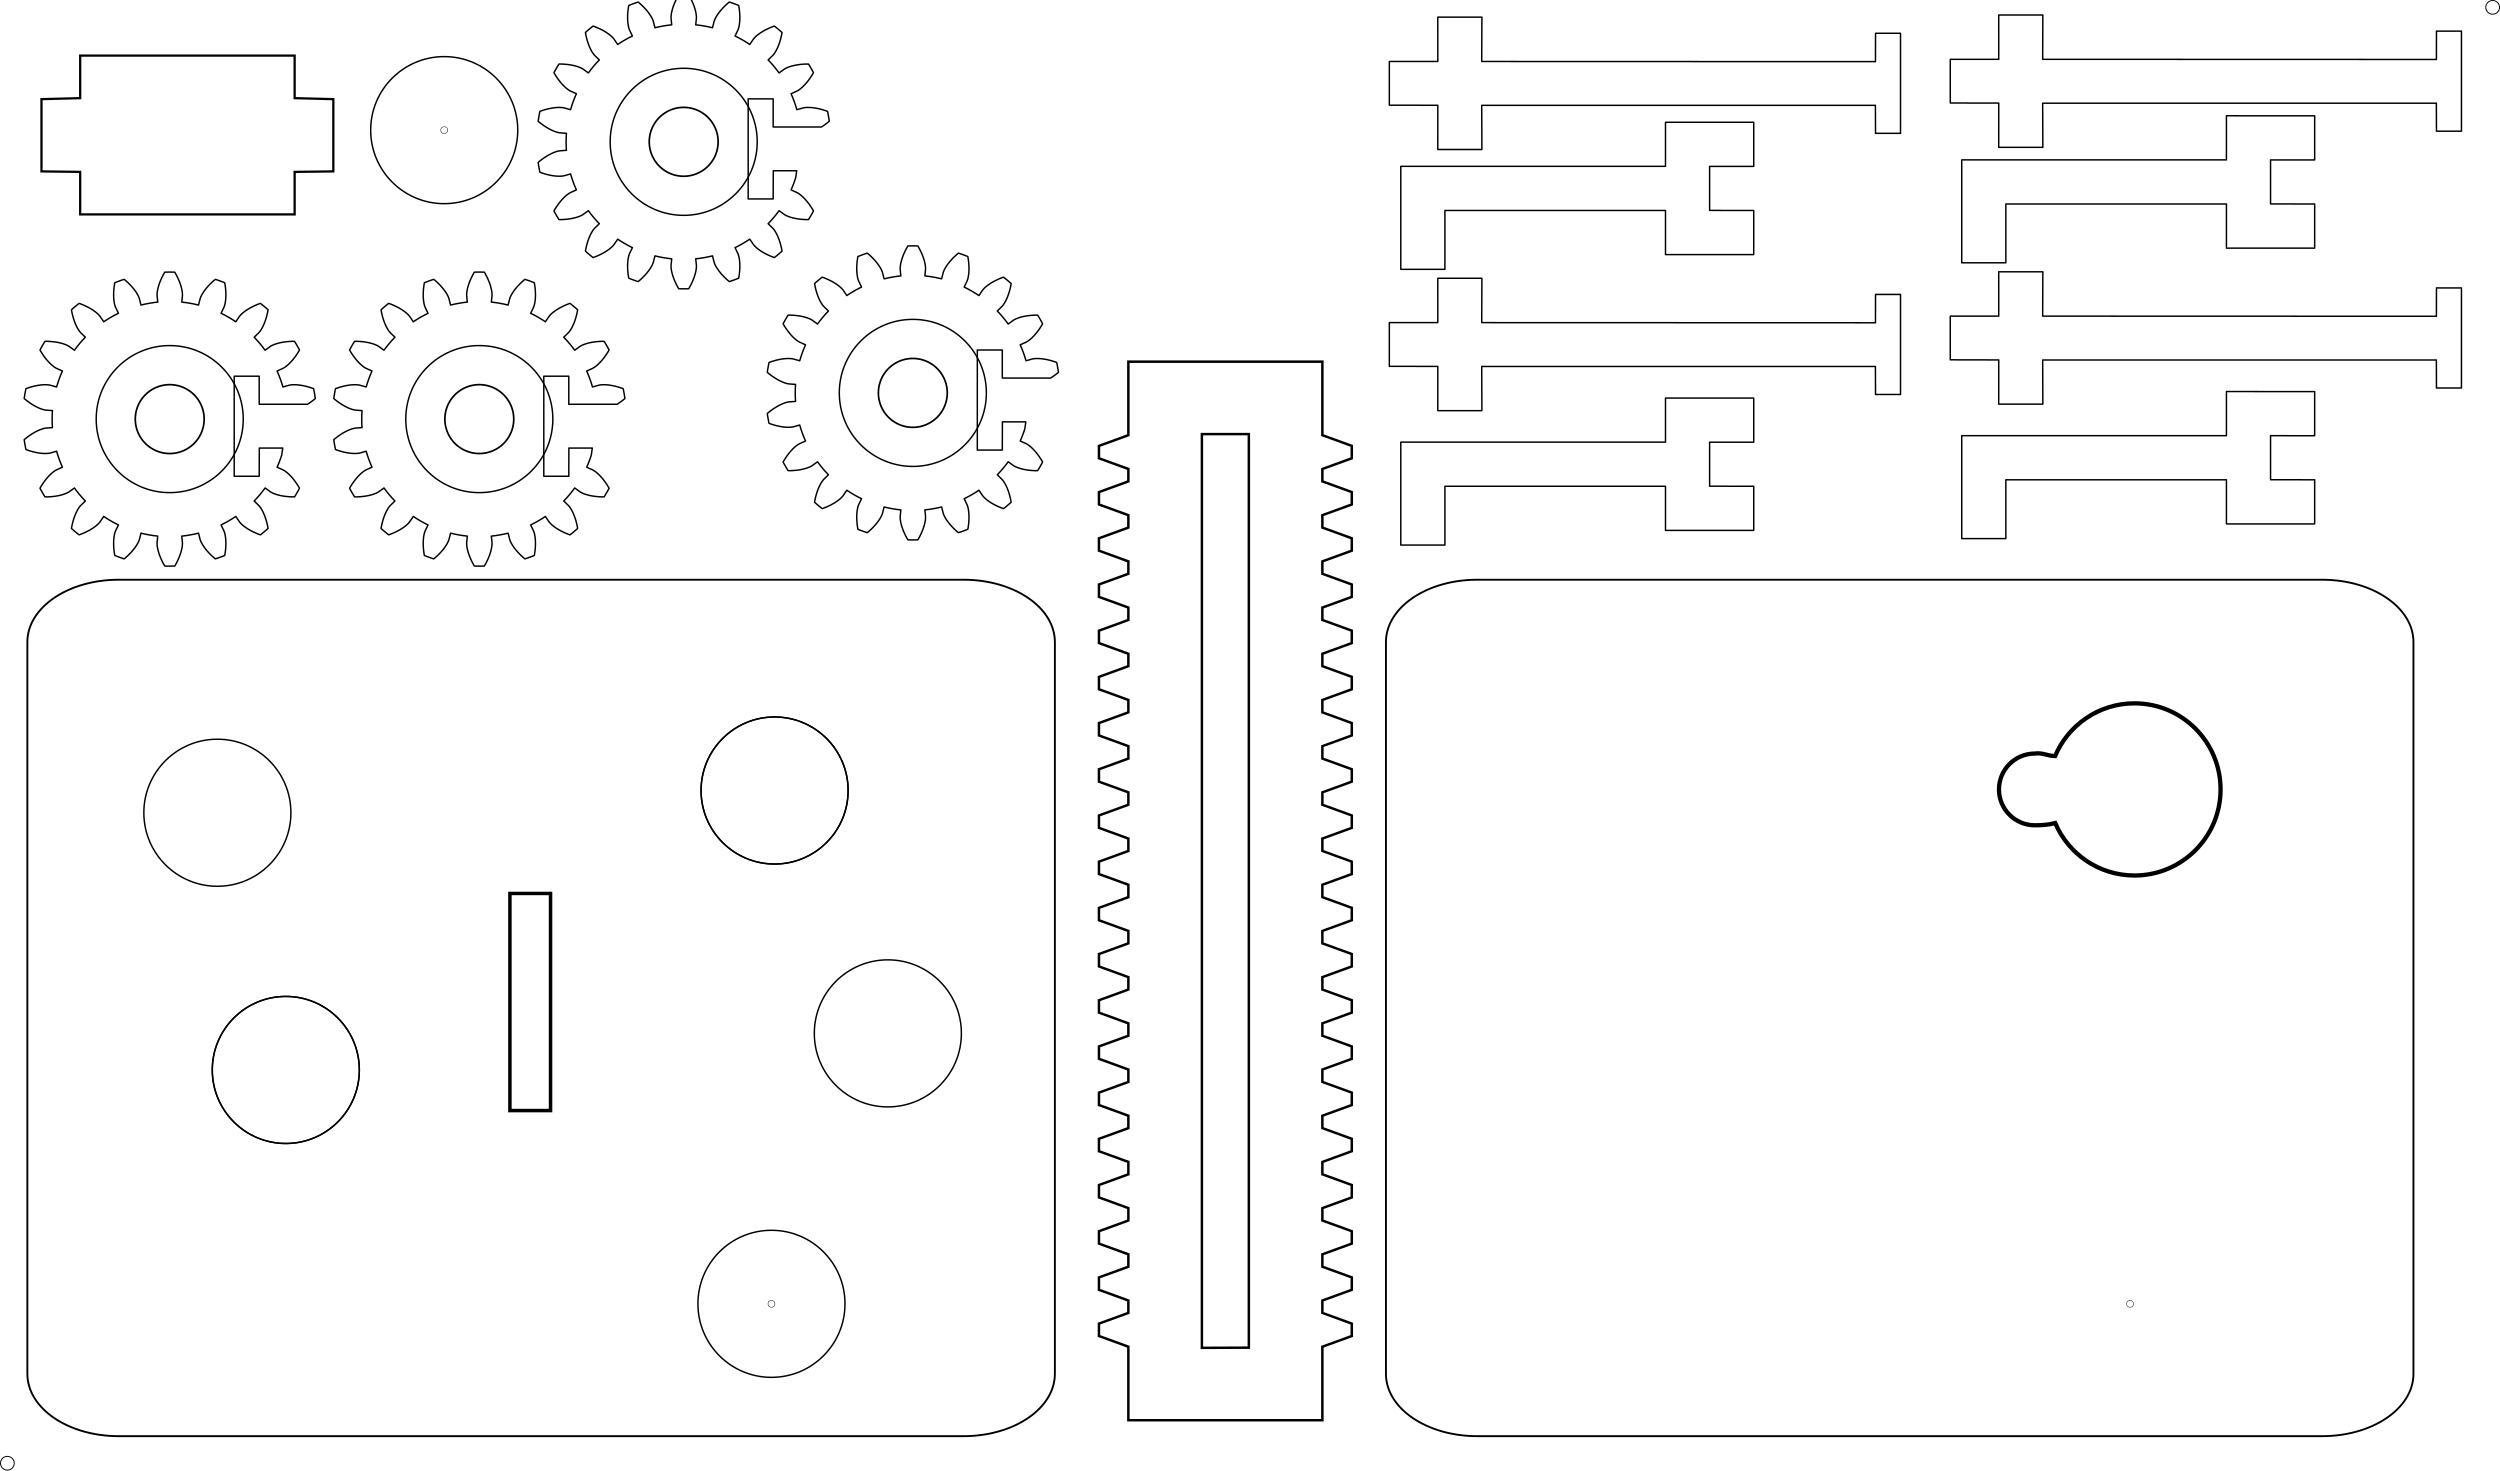 <?xml version="1.0" encoding="UTF-8" standalone="no"?>
<!-- Created with Inkscape (http://www.inkscape.org/) -->

<svg
   xmlns:dc="http://purl.org/dc/elements/1.1/"
   xmlns:cc="http://creativecommons.org/ns#"
   xmlns:rdf="http://www.w3.org/1999/02/22-rdf-syntax-ns#"
   xmlns:svg="http://www.w3.org/2000/svg"
   xmlns="http://www.w3.org/2000/svg"
   xmlns:sodipodi="http://sodipodi.sourceforge.net/DTD/sodipodi-0.dtd"
   xmlns:inkscape="http://www.inkscape.org/namespaces/inkscape"
   width="170mm"
   height="100mm"
   viewBox="0 0 602.362 354.331"
   id="svg2"
   version="1.1"
   inkscape:version="0.91 r13725"
   sodipodi:docname="Walker01_Parts.svg">
  <sodipodi:namedview
     inkscape:snap-global="true"
     id="base"
     pagecolor="#5e5e5e"
     bordercolor="#919191"
     borderopacity="1"
     inkscape:pageopacity="0"
     inkscape:pageshadow="2"
     inkscape:zoom="1.2039105"
     inkscape:cx="265.64809"
     inkscape:cy="90.986409"
     inkscape:document-units="mm"
     inkscape:current-layer="svg2"
     showgrid="true"
     inkscape:window-width="1366"
     inkscape:window-height="744"
     inkscape:window-x="0"
     inkscape:window-y="1"
     inkscape:window-maximized="1"
     inkscape:snap-bbox="false"
     gridtolerance="10">
    <inkscape:grid
       type="xygrid"
       id="grid4133" />
  </sodipodi:namedview>
  <defs
     id="defs4" />
  <g
     inkscape:groupmode="layer"
     id="layer2"
     inkscape:label="Layer 2"
     transform="translate(0,-354.331)" />
  <path
     sodipodi:nodetypes="cccsccssc"
     inkscape:connector-curvature="0"
     id="circle4389-8"
     d="m 514.294,210.948 c -8.578,0 -15.94,-5.208 -19.097,-12.634 -1.767,0.473 -3.473,0.521 -4.913,0.535 -4.773,0 -8.642,-3.869 -8.642,-8.642 0,-4.773 3.869,-8.642 8.642,-8.642 1.795,-0.284 3.146,0.604 4.884,0.604 3.14,-7.463 10.521,-12.703 19.126,-12.703 11.455,0 20.741,9.286 20.741,20.741 0,11.455 -9.286,20.741 -20.741,20.741"
     style="fill:none;fill-opacity:1;stroke:#000000;stroke-width:1.037;stroke-linecap:round;stroke-miterlimit:4;stroke-dasharray:none;stroke-opacity:1" />
  <g
     id="g8256"
     transform="matrix(-1,0,0,-1,711.102,165.58)"
     style="stroke:#000000;stroke-width:0.354;stroke-miterlimit:4;stroke-dasharray:none;stroke-opacity:1">
    <path
       style="opacity:1;fill:none;fill-opacity:1;stroke:#000000;stroke-width:0.354;stroke-linecap:round;stroke-linejoin:round;stroke-miterlimit:4;stroke-dasharray:none;stroke-opacity:1"
       d="m 259.217,87.809 -0.014,6.828 -6.02,0 0,-24.11 6.02,0 0.026,6.75 94.859,-0.004 -0.042,-10.636 10.63,0 -0.005,10.656 11.678,0.025 0,10.528 -11.678,-0.002 0.005,10.683 -10.63,0 0.042,-10.685 z"
       id="path8258"
       inkscape:connector-curvature="0"
       sodipodi:nodetypes="ccccccccccccccccc" />
  </g>
  <g
     transform="translate(-197.2,19.361)"
     id="g8336">
    <g
       id="g8338"
       transform="translate(0.45,0.749)">
      <g
         id="g8340">
        <path
           transform="translate(0,-354.331)"
           inkscape:connector-curvature="0"
           id="path8342"
           d="m 245.941,435.202 a 8.297,8.297 0 0 1 -8.297,8.297 8.297,8.297 0 0 1 -8.297,-8.297 8.297,8.297 0 0 1 8.297,-8.297 8.297,8.297 0 0 1 8.297,8.297 z"
           style="fill:none;fill-opacity:1;stroke:#000000;stroke-width:0.415;stroke-linecap:round;stroke-miterlimit:4;stroke-dasharray:none;stroke-opacity:1" />
      </g>
      <path
         sodipodi:nodetypes="cccccccccccccccccccccccccccccccccccccccccccccccccccccccccccccccccccccccccccccccccccccccccccccccccccccccccccccccccccccccccccccccccccccccccccccccccccccccccccccccccccccccccccccccccccccccccccccccccccccccccccccccccccccccccccccccccccccccccccccccccccccccccccccccccccccccccccccccccccccccccccccccccccccccccccccccccccccccccccccccccccccccccccccccccccccccccccccccccccccccccccccccccccccccccccccccccccccccccccccccccccccccccccccccccccccccccccccccccccccccccccccccccccccccccccccccccccccccccccccccccccccccccccccccccccccccccccccccccccccccccccccccccccccccccccccc"
         inkscape:connector-curvature="0"
         id="path8344"
         d="m 259.228,87.843 -0.026,6.794 -6.02,0 0,-24.11 6.02,0 -1.2e-4,6.768 11.638,2.4e-5 c 0.524,-0.341 0.997,-0.653 1.437,-1.013 l 0.451,-0.37 -0.09,-0.597 -0.1,-0.596 -0.11,-0.594 -0.12,-0.592 -0.55,-0.194 -0.548,-0.173 -0.546,-0.153 -0.543,-0.131 -0.539,-0.109 -0.535,-0.086 -0.53,-0.062 -0.524,-0.036 -0.517,-0.007 -0.508,0.027 -0.495,0.077 -1.558,0.443 -0.298,-0.981 -0.333,-0.97 -0.368,-0.957 -0.403,-0.943 1.478,-0.663 0.428,-0.259 0.407,-0.306 0.392,-0.338 0.379,-0.365 0.366,-0.389 0.355,-0.41 0.343,-0.43 0.332,-0.45 0.32,-0.468 0.309,-0.485 0.297,-0.502 -0.288,-0.53 -0.297,-0.525 -0.306,-0.52 -0.315,-0.515 -0.583,0.006 -0.575,0.025 -0.565,0.043 -0.555,0.062 -0.544,0.082 -0.532,0.102 -0.52,0.123 -0.505,0.145 -0.489,0.17 -0.469,0.199 -0.438,0.242 -1.313,0.949 -0.616,-0.82 -0.645,-0.797 -0.673,-0.773 -0.701,-0.749 1.163,-1.128 0.314,-0.39 0.278,-0.427 0.253,-0.452 0.231,-0.472 0.211,-0.49 0.193,-0.507 0.175,-0.522 0.158,-0.536 0.141,-0.549 0.124,-0.562 0.107,-0.574 -0.453,-0.4 -0.459,-0.392 -0.466,-0.384 -0.472,-0.376 -0.546,0.205 -0.532,0.22 -0.516,0.234 -0.5,0.248 -0.483,0.263 -0.466,0.278 -0.446,0.293 -0.425,0.309 -0.401,0.327 -0.372,0.348 -0.329,0.377 -0.909,1.341 -0.859,-0.56 -0.879,-0.529 -0.897,-0.497 -0.915,-0.464 0.707,-1.458 0.162,-0.474 0.115,-0.496 0.083,-0.511 0.056,-0.523 0.031,-0.533 0.008,-0.542 -0.014,-0.55 -0.035,-0.558 -0.056,-0.564 -0.076,-0.57 -0.095,-0.576 -0.562,-0.221 -0.566,-0.211 -0.569,-0.202 -0.573,-0.192 -0.443,0.38 -0.424,0.388 -0.405,0.397 -0.385,0.405 -0.364,0.413 -0.343,0.42 -0.319,0.428 -0.293,0.436 -0.265,0.445 -0.231,0.454 -0.18,0.467 -0.396,1.571 -0.999,-0.233 -1.007,-0.196 -1.013,-0.16 -1.018,-0.123 0.165,-1.612 -0.01,-0.5 -0.062,-0.505 -0.097,-0.508 -0.127,-0.51 -0.153,-0.511 -0.178,-0.512 -0.201,-0.512 -0.224,-0.512 -0.245,-0.511 -0.266,-0.51 -0.286,-0.508 -0.604,-0.015 -0.604,-0.005 -0.604,0.005 -0.604,0.015 -0.286,0.508 -0.266,0.51 -0.245,0.511 -0.224,0.512 -0.201,0.512 -0.178,0.512 -0.153,0.511 -0.127,0.51 -0.097,0.508 -0.062,0.505 -0.01,0.5 0.165,1.612 -1.018,0.123 -1.013,0.16 -1.007,0.196 -0.999,0.233 -0.396,-1.571 -0.18,-0.467 -0.231,-0.454 -0.265,-0.445 -0.293,-0.436 -0.319,-0.428 -0.343,-0.42 -0.364,-0.413 -0.385,-0.405 -0.405,-0.397 -0.424,-0.388 -0.443,-0.38 -0.573,0.192 -0.569,0.202 -0.566,0.211 -0.562,0.221 -0.095,0.576 -0.076,0.57 -0.056,0.564 -0.035,0.558 -0.014,0.55 0.008,0.542 0.031,0.533 0.056,0.523 0.083,0.511 0.115,0.496 0.162,0.474 0.707,1.458 -0.915,0.464 -0.897,0.497 -0.879,0.529 -0.859,0.56 -0.909,-1.341 -0.329,-0.377 -0.372,-0.348 -0.401,-0.327 -0.425,-0.309 -0.446,-0.293 -0.466,-0.278 -0.483,-0.263 -0.5,-0.248 -0.516,-0.234 -0.532,-0.22 -0.546,-0.205 -0.472,0.376 -0.466,0.384 -0.459,0.392 -0.453,0.4 0.107,0.574 0.124,0.562 0.141,0.549 0.158,0.536 0.175,0.522 0.193,0.507 0.211,0.49 0.231,0.472 0.253,0.452 0.278,0.427 0.314,0.39 1.163,1.128 -0.701,0.749 -0.673,0.773 -0.645,0.797 -0.616,0.82 -1.313,-0.949 -0.438,-0.242 -0.469,-0.199 -0.489,-0.17 -0.505,-0.145 -0.52,-0.123 -0.532,-0.102 -0.544,-0.082 -0.555,-0.062 -0.565,-0.043 -0.575,-0.025 -0.583,-0.006 -0.315,0.515 -0.306,0.52 -0.297,0.525 -0.288,0.53 0.297,0.502 0.309,0.485 0.32,0.468 0.332,0.45 0.343,0.43 0.355,0.41 0.366,0.389 0.379,0.365 0.392,0.338 0.407,0.306 0.428,0.259 1.478,0.663 -0.403,0.943 -0.368,0.957 -0.333,0.97 -0.298,0.981 -1.558,-0.443 -0.495,-0.077 -0.508,-0.027 -0.517,0.007 -0.524,0.036 -0.53,0.062 -0.535,0.086 -0.539,0.109 -0.543,0.131 -0.546,0.153 -0.548,0.173 -0.55,0.194 -0.12,0.592 -0.11,0.594 -0.1,0.596 -0.09,0.597 0.451,0.37 0.456,0.351 0.461,0.33 0.466,0.309 0.47,0.287 0.473,0.264 0.477,0.24 0.48,0.213 0.484,0.184 0.487,0.148 0.491,0.097 1.616,0.117 -0.056,1.024 -0.019,1.025 0.019,1.025 0.056,1.024 -1.616,0.117 -0.491,0.097 -0.487,0.148 -0.484,0.184 -0.48,0.213 -0.477,0.24 -0.473,0.264 -0.47,0.287 -0.466,0.309 -0.461,0.33 -0.456,0.351 -0.451,0.37 0.09,0.597 0.1,0.596 0.11,0.594 0.12,0.592 0.55,0.194 0.548,0.173 0.546,0.153 0.543,0.131 0.539,0.109 0.535,0.086 0.53,0.062 0.524,0.036 0.517,0.007 0.508,-0.027 0.495,-0.077 1.558,-0.443 0.298,0.981 0.333,0.97 0.368,0.957 0.403,0.943 -1.478,0.663 -0.428,0.259 -0.407,0.306 -0.392,0.338 -0.379,0.365 -0.366,0.389 -0.355,0.41 -0.343,0.43 -0.332,0.45 -0.32,0.468 -0.309,0.485 -0.297,0.502 0.288,0.53 0.297,0.525 0.306,0.52 0.315,0.515 0.583,-0.006 0.575,-0.025 0.565,-0.043 0.555,-0.062 0.544,-0.082 0.532,-0.102 0.52,-0.123 0.505,-0.145 0.489,-0.17 0.469,-0.199 0.438,-0.242 1.313,-0.949 0.616,0.82 0.645,0.797 0.673,0.773 0.701,0.749 -1.163,1.128 -0.314,0.39 -0.278,0.427 -0.253,0.452 -0.231,0.472 -0.211,0.49 -0.193,0.507 -0.175,0.522 -0.158,0.536 -0.141,0.549 -0.124,0.562 -0.107,0.574 0.453,0.4 0.459,0.392 0.466,0.384 0.472,0.376 0.546,-0.205 0.532,-0.22 0.516,-0.234 0.5,-0.248 0.483,-0.263 0.466,-0.278 0.446,-0.293 0.425,-0.309 0.401,-0.327 0.372,-0.348 0.329,-0.377 0.909,-1.341 0.859,0.56 0.879,0.529 0.897,0.497 0.915,0.464 -0.707,1.458 -0.162,0.474 -0.115,0.496 -0.083,0.511 -0.056,0.523 -0.031,0.533 -0.008,0.542 0.014,0.55 0.035,0.558 0.056,0.564 0.076,0.57 0.095,0.576 0.562,0.221 0.566,0.211 0.569,0.202 0.573,0.192 0.443,-0.38 0.424,-0.388 0.405,-0.397 0.385,-0.405 0.364,-0.413 0.343,-0.42 0.319,-0.428 0.293,-0.436 0.265,-0.445 0.231,-0.454 0.18,-0.467 0.396,-1.571 0.999,0.233 1.007,0.196 1.013,0.16 1.018,0.123 -0.165,1.612 0.01,0.5 0.062,0.505 0.097,0.508 0.127,0.51 0.153,0.511 0.178,0.512 0.201,0.512 0.224,0.512 0.245,0.511 0.266,0.51 0.286,0.508 0.604,0.015 0.604,0.005 0.604,-0.005 0.604,-0.015 0.286,-0.508 0.266,-0.51 0.245,-0.511 0.224,-0.512 0.201,-0.512 0.178,-0.512 0.153,-0.511 0.127,-0.51 0.097,-0.508 0.062,-0.505 0.01,-0.5 -0.165,-1.612 1.018,-0.123 1.013,-0.16 1.007,-0.196 0.999,-0.233 0.396,1.571 0.18,0.467 0.231,0.454 0.265,0.445 0.293,0.436 0.319,0.428 0.343,0.42 0.364,0.413 0.385,0.405 0.405,0.397 0.424,0.388 0.443,0.38 0.573,-0.192 0.569,-0.202 0.566,-0.211 0.562,-0.221 0.095,-0.576 0.076,-0.57 0.056,-0.564 0.035,-0.558 0.014,-0.55 -0.008,-0.542 -0.031,-0.533 -0.056,-0.523 -0.083,-0.511 -0.115,-0.496 -0.162,-0.474 -0.707,-1.458 0.915,-0.464 0.897,-0.497 0.879,-0.529 0.859,-0.56 0.909,1.341 0.329,0.377 0.372,0.348 0.401,0.327 0.425,0.309 0.446,0.293 0.466,0.278 0.483,0.263 0.5,0.248 0.516,0.234 0.532,0.22 0.546,0.205 0.472,-0.376 0.466,-0.384 0.459,-0.392 0.453,-0.4 -0.107,-0.574 -0.124,-0.562 -0.141,-0.549 -0.158,-0.536 -0.175,-0.522 -0.193,-0.507 -0.211,-0.49 -0.231,-0.472 -0.253,-0.452 -0.278,-0.427 -0.314,-0.39 -1.163,-1.128 0.701,-0.749 0.673,-0.773 0.645,-0.797 0.616,-0.82 1.313,0.949 0.438,0.242 0.469,0.199 0.489,0.17 0.505,0.145 0.52,0.123 0.532,0.102 0.544,0.082 0.555,0.062 0.565,0.043 0.575,0.025 0.583,0.006 0.315,-0.515 0.306,-0.52 0.297,-0.525 0.288,-0.53 -0.297,-0.502 -0.309,-0.485 -0.32,-0.468 -0.332,-0.45 -0.343,-0.43 -0.355,-0.41 -0.366,-0.389 -0.379,-0.365 -0.392,-0.338 -0.407,-0.306 -0.428,-0.259 -1.478,-0.663 0.403,-0.943 0.368,-0.957 0.333,-0.97 0.256,-1.747 z"
         style="opacity:1;fill:none;fill-opacity:1;stroke:#000000;stroke-width:0.354;stroke-linecap:round;stroke-linejoin:round;stroke-miterlimit:4;stroke-dasharray:none;stroke-opacity:1" />
    </g>
    <circle
       r="17.717"
       cy="81.62"
       cx="238.094"
       id="circle8346"
       style="opacity:1;fill:none;fill-opacity:1;stroke:#000000;stroke-width:0.354;stroke-linecap:round;stroke-linejoin:round;stroke-miterlimit:4;stroke-dasharray:none;stroke-opacity:1" />
  </g>
  <g
     transform="translate(298.99,90.067)"
     id="g8387">
    <g
       id="g8389" />
  </g>
  <g
     id="g9494"
     transform="translate(164.731,99.576)">
    <g
       id="g9496" />
  </g>
  <g
     transform="translate(181.222,157.399)"
     id="g9502">
    <g
       id="g9504" />
  </g>
  <path
     sodipodi:nodetypes="sssssssss"
     style="fill:none;fill-opacity:1;stroke:#000000;stroke-width:0.455;stroke-linecap:round;stroke-miterlimit:4;stroke-dasharray:none;stroke-opacity:1"
     d="m 254.169,154.718 0,176.285 c 0,8.33 -9.815,15.036 -22.007,15.036 l -203.563,0 c -12.192,0 -22.007,-6.706 -22.007,-15.036 l 0,-176.285 c 0,-8.33 9.815,-15.036 22.007,-15.036 l 203.563,0 c 12.192,0 22.007,6.706 22.007,15.036 z"
     id="path8367"
     inkscape:connector-curvature="0" />
  <path
     inkscape:connector-curvature="0"
     id="path8369"
     d="m 122.861,215.28 9.787,0 0,52.306 -9.787,0 z"
     style="fill:none;fill-opacity:1;stroke:#000000;stroke-width:0.843;stroke-linecap:round;stroke-miterlimit:4;stroke-dasharray:none;stroke-opacity:1" />
  <circle
     style="opacity:1;fill:none;fill-opacity:1;stroke:#000000;stroke-width:0.354;stroke-linecap:round;stroke-linejoin:round;stroke-miterlimit:4;stroke-dasharray:none;stroke-opacity:1"
     id="circle8395"
     cx="186.634"
     cy="190.47"
     r="17.717" />
  <circle
     style="opacity:1;fill:none;fill-opacity:1;stroke:#000000;stroke-width:0.354;stroke-linecap:round;stroke-linejoin:round;stroke-miterlimit:4;stroke-dasharray:none;stroke-opacity:1"
     id="circle9506"
     cx="68.866"
     cy="257.802"
     r="17.717" />
  <path
     inkscape:connector-curvature="0"
     id="path8199"
     d="m 581.512,154.718 0,176.285 c 0,8.33 -9.815,15.036 -22.007,15.036 l -203.563,0 c -12.192,0 -22.007,-6.706 -22.007,-15.036 l 0,-176.285 c 0,-8.33 9.815,-15.036 22.007,-15.036 l 203.563,0 c 12.192,0 22.007,6.706 22.007,15.036 z"
     style="fill:none;fill-opacity:1;stroke:#000000;stroke-width:0.455;stroke-linecap:round;stroke-miterlimit:4;stroke-dasharray:none;stroke-opacity:1"
     sodipodi:nodetypes="sssssssss" />
  <path
     style="opacity:1;fill:none;fill-opacity:1;stroke:#000000;stroke-width:0.354;stroke-linecap:round;stroke-linejoin:round;stroke-miterlimit:4;stroke-dasharray:none;stroke-opacity:1"
     d="m 348.142,131.338 -10.63,0 0,-24.803 10.63,0 53.15,-4.9e-4 -10e-6,-10.629 10.63,0.006 10.63,0.006 0,10.63 -10.63,-0.006 0,10.609 10.63,0.015 0,10.63 -10.63,-3e-5 -10.63,-2e-5 10e-6,-10.628 -53.15,-0.004 z"
     id="rect9576"
     inkscape:connector-curvature="0"
     sodipodi:nodetypes="cccccccccccccccccc" />
  <g
     id="g9584"
     inkscape:label="RackGear20"
     transform="matrix(0,1,-1,0,322.161,198.92)">
    <path
       id="path9586"
       style="fill:none;stroke:#000000;stroke-width:0.6"
       d="m 125.838,32.572 -220.16,0 0,-11.312 220.112,0 z M 143.279,3.543 l -17.717,0 -2.579,-7.087 -2.986,0 -2.579,7.087 -2.986,0 -2.579,-7.087 -2.986,0 -2.579,7.087 -2.986,0 -2.579,-7.087 -2.987,0 -2.579,7.087 -2.986,0 -2.579,-7.087 -2.986,0 -2.579,7.087 -2.986,0 -2.579,-7.087 -2.986,0 -2.579,7.087 -2.986,0 -2.579,-7.087 -2.986,0 -2.579,7.087 -2.986,0 -2.579,-7.087 -2.986,0 -2.579,7.087 -2.986,0 -2.579,-7.087 -2.986,0 -2.579,7.087 -2.986,0 -2.579,-7.087 -2.986,0 -2.579,7.087 -2.986,0 -2.579,-7.087 -2.986,0 -2.579,7.087 -2.986,0 -2.579,-7.087 -2.986,0 -2.579,7.087 -2.986,0 -2.579,-7.087 -2.987,0 -2.579,7.087 -2.986,0 -2.579,-7.087 -2.986,0 -2.579,7.087 -2.986,0 -2.579,-7.087 -2.986,0 -2.579,7.087 -2.986,0 -2.579,-7.087 -2.986,0 -2.579,7.087 -2.986,0 -2.579,-7.087 -2.986,0 -2.579,7.087 -2.986,0 -2.579,-7.087 -2.986,0 -2.579,7.087 -2.986,0 -2.579,-7.087 -2.986,0 -2.579,7.087 -2.986,0 -2.579,-7.087 -2.986,0 -2.579,7.087 -2.986,0 -2.579,-7.087 -2.986,0 -2.579,7.087 -17.716,0 0,23.373 0,23.373 17.716,0 2.579,7.087 2.986,0 2.579,-7.087 2.986,0 2.579,7.087 2.986,0 2.579,-7.087 2.986,0 2.579,7.087 2.986,0 2.579,-7.087 2.986,0 2.579,7.087 2.986,0 2.579,-7.087 2.986,0 2.579,7.087 2.986,0 2.579,-7.087 2.986,0 2.579,7.087 2.986,0 2.579,-7.087 2.986,0 2.579,7.087 2.986,0 2.579,-7.087 2.986,0 2.579,7.087 2.986,0 2.579,-7.087 2.986,0 2.579,7.087 2.987,0 2.579,-7.087 2.986,0 2.579,7.087 2.986,0 2.579,-7.087 2.986,0 2.579,7.087 2.986,0 2.579,-7.087 2.986,0 2.579,7.087 2.986,0 2.579,-7.087 2.986,0 2.579,7.087 2.986,0 2.579,-7.087 2.986,0 2.579,7.087 2.986,0 2.579,-7.087 2.986,0 2.579,7.087 2.986,0 2.579,-7.087 2.986,0 2.579,7.087 2.986,0 2.579,-7.087 2.986,0 2.579,7.087 2.986,0 2.579,-7.087 2.986,0 2.579,7.087 2.987,0 2.579,-7.087 2.986,0 2.579,7.087 2.986,0 2.579,-7.087 2.986,0 2.579,7.087 2.986,0 2.579,-7.087 17.717,0 0,-23.373 z"
       inkscape:connector-curvature="0"
       sodipodi:nodetypes="cccccccccccccccccccccccccccccccccccccccccccccccccccccccccccccccccccccccccccccccccccccccccccccccccccccccccccccccccccccccccccccccccccccccccccccccccccccccccccccccccccccccccccc" />
  </g>
  <g
     id="g8150"
     transform="translate(-73.362,-47.45)">
    <g
       transform="translate(0.45,0.749)"
       id="g8152">
      <g
         id="g8154">
        <path
           style="fill:none;fill-opacity:1;stroke:#000000;stroke-width:0.415;stroke-linecap:round;stroke-miterlimit:4;stroke-dasharray:none;stroke-opacity:1"
           d="m 245.941,435.202 a 8.297,8.297 0 0 1 -8.297,8.297 8.297,8.297 0 0 1 -8.297,-8.297 8.297,8.297 0 0 1 8.297,-8.297 8.297,8.297 0 0 1 8.297,8.297 z"
           id="path8156"
           inkscape:connector-curvature="0"
           transform="translate(0,-354.331)" />
      </g>
      <path
         style="opacity:1;fill:none;fill-opacity:1;stroke:#000000;stroke-width:0.354;stroke-linecap:round;stroke-linejoin:round;stroke-miterlimit:4;stroke-dasharray:none;stroke-opacity:1"
         d="m 259.228,87.843 -0.026,6.794 -6.02,0 0,-24.11 6.02,0 -1.2e-4,6.768 11.638,2.4e-5 c 0.524,-0.341 0.997,-0.653 1.437,-1.013 l 0.451,-0.37 -0.09,-0.597 -0.1,-0.596 -0.11,-0.594 -0.12,-0.592 -0.55,-0.194 -0.548,-0.173 -0.546,-0.153 -0.543,-0.131 -0.539,-0.109 -0.535,-0.086 -0.53,-0.062 -0.524,-0.036 -0.517,-0.007 -0.508,0.027 -0.495,0.077 -1.558,0.443 -0.298,-0.981 -0.333,-0.97 -0.368,-0.957 -0.403,-0.943 1.478,-0.663 0.428,-0.259 0.407,-0.306 0.392,-0.338 0.379,-0.365 0.366,-0.389 0.355,-0.41 0.343,-0.43 0.332,-0.45 0.32,-0.468 0.309,-0.485 0.297,-0.502 -0.288,-0.53 -0.297,-0.525 -0.306,-0.52 -0.315,-0.515 -0.583,0.006 -0.575,0.025 -0.565,0.043 -0.555,0.062 -0.544,0.082 -0.532,0.102 -0.52,0.123 -0.505,0.145 -0.489,0.17 -0.469,0.199 -0.438,0.242 -1.313,0.949 -0.616,-0.82 -0.645,-0.797 -0.673,-0.773 -0.701,-0.749 1.163,-1.128 0.314,-0.39 0.278,-0.427 0.253,-0.452 0.231,-0.472 0.211,-0.49 0.193,-0.507 0.175,-0.522 0.158,-0.536 0.141,-0.549 0.124,-0.562 0.107,-0.574 -0.453,-0.4 -0.459,-0.392 -0.466,-0.384 -0.472,-0.376 -0.546,0.205 -0.532,0.22 -0.516,0.234 -0.5,0.248 -0.483,0.263 -0.466,0.278 -0.446,0.293 -0.425,0.309 -0.401,0.327 -0.372,0.348 -0.329,0.377 -0.909,1.341 -0.859,-0.56 -0.879,-0.529 -0.897,-0.497 -0.915,-0.464 0.707,-1.458 0.162,-0.474 0.115,-0.496 0.083,-0.511 0.056,-0.523 0.031,-0.533 0.008,-0.542 -0.014,-0.55 -0.035,-0.558 -0.056,-0.564 -0.076,-0.57 -0.095,-0.576 -0.562,-0.221 -0.566,-0.211 -0.569,-0.202 -0.573,-0.192 -0.443,0.38 -0.424,0.388 -0.405,0.397 -0.385,0.405 -0.364,0.413 -0.343,0.42 -0.319,0.428 -0.293,0.436 -0.265,0.445 -0.231,0.454 -0.18,0.467 -0.396,1.571 -0.999,-0.233 -1.007,-0.196 -1.013,-0.16 -1.018,-0.123 0.165,-1.612 -0.01,-0.5 -0.062,-0.505 -0.097,-0.508 -0.127,-0.51 -0.153,-0.511 -0.178,-0.512 -0.201,-0.512 -0.224,-0.512 -0.245,-0.511 -0.266,-0.51 -0.286,-0.508 -0.604,-0.015 -0.604,-0.005 -0.604,0.005 -0.604,0.015 -0.286,0.508 -0.266,0.51 -0.245,0.511 -0.224,0.512 -0.201,0.512 -0.178,0.512 -0.153,0.511 -0.127,0.51 -0.097,0.508 -0.062,0.505 -0.01,0.5 0.165,1.612 -1.018,0.123 -1.013,0.16 -1.007,0.196 -0.999,0.233 -0.396,-1.571 -0.18,-0.467 -0.231,-0.454 -0.265,-0.445 -0.293,-0.436 -0.319,-0.428 -0.343,-0.42 -0.364,-0.413 -0.385,-0.405 -0.405,-0.397 -0.424,-0.388 -0.443,-0.38 -0.573,0.192 -0.569,0.202 -0.566,0.211 -0.562,0.221 -0.095,0.576 -0.076,0.57 -0.056,0.564 -0.035,0.558 -0.014,0.55 0.008,0.542 0.031,0.533 0.056,0.523 0.083,0.511 0.115,0.496 0.162,0.474 0.707,1.458 -0.915,0.464 -0.897,0.497 -0.879,0.529 -0.859,0.56 -0.909,-1.341 -0.329,-0.377 -0.372,-0.348 -0.401,-0.327 -0.425,-0.309 -0.446,-0.293 -0.466,-0.278 -0.483,-0.263 -0.5,-0.248 -0.516,-0.234 -0.532,-0.22 -0.546,-0.205 -0.472,0.376 -0.466,0.384 -0.459,0.392 -0.453,0.4 0.107,0.574 0.124,0.562 0.141,0.549 0.158,0.536 0.175,0.522 0.193,0.507 0.211,0.49 0.231,0.472 0.253,0.452 0.278,0.427 0.314,0.39 1.163,1.128 -0.701,0.749 -0.673,0.773 -0.645,0.797 -0.616,0.82 -1.313,-0.949 -0.438,-0.242 -0.469,-0.199 -0.489,-0.17 -0.505,-0.145 -0.52,-0.123 -0.532,-0.102 -0.544,-0.082 -0.555,-0.062 -0.565,-0.043 -0.575,-0.025 -0.583,-0.006 -0.315,0.515 -0.306,0.52 -0.297,0.525 -0.288,0.53 0.297,0.502 0.309,0.485 0.32,0.468 0.332,0.45 0.343,0.43 0.355,0.41 0.366,0.389 0.379,0.365 0.392,0.338 0.407,0.306 0.428,0.259 1.478,0.663 -0.403,0.943 -0.368,0.957 -0.333,0.97 -0.298,0.981 -1.558,-0.443 -0.495,-0.077 -0.508,-0.027 -0.517,0.007 -0.524,0.036 -0.53,0.062 -0.535,0.086 -0.539,0.109 -0.543,0.131 -0.546,0.153 -0.548,0.173 -0.55,0.194 -0.12,0.592 -0.11,0.594 -0.1,0.596 -0.09,0.597 0.451,0.37 0.456,0.351 0.461,0.33 0.466,0.309 0.47,0.287 0.473,0.264 0.477,0.24 0.48,0.213 0.484,0.184 0.487,0.148 0.491,0.097 1.616,0.117 -0.056,1.024 -0.019,1.025 0.019,1.025 0.056,1.024 -1.616,0.117 -0.491,0.097 -0.487,0.148 -0.484,0.184 -0.48,0.213 -0.477,0.24 -0.473,0.264 -0.47,0.287 -0.466,0.309 -0.461,0.33 -0.456,0.351 -0.451,0.37 0.09,0.597 0.1,0.596 0.11,0.594 0.12,0.592 0.55,0.194 0.548,0.173 0.546,0.153 0.543,0.131 0.539,0.109 0.535,0.086 0.53,0.062 0.524,0.036 0.517,0.007 0.508,-0.027 0.495,-0.077 1.558,-0.443 0.298,0.981 0.333,0.97 0.368,0.957 0.403,0.943 -1.478,0.663 -0.428,0.259 -0.407,0.306 -0.392,0.338 -0.379,0.365 -0.366,0.389 -0.355,0.41 -0.343,0.43 -0.332,0.45 -0.32,0.468 -0.309,0.485 -0.297,0.502 0.288,0.53 0.297,0.525 0.306,0.52 0.315,0.515 0.583,-0.006 0.575,-0.025 0.565,-0.043 0.555,-0.062 0.544,-0.082 0.532,-0.102 0.52,-0.123 0.505,-0.145 0.489,-0.17 0.469,-0.199 0.438,-0.242 1.313,-0.949 0.616,0.82 0.645,0.797 0.673,0.773 0.701,0.749 -1.163,1.128 -0.314,0.39 -0.278,0.427 -0.253,0.452 -0.231,0.472 -0.211,0.49 -0.193,0.507 -0.175,0.522 -0.158,0.536 -0.141,0.549 -0.124,0.562 -0.107,0.574 0.453,0.4 0.459,0.392 0.466,0.384 0.472,0.376 0.546,-0.205 0.532,-0.22 0.516,-0.234 0.5,-0.248 0.483,-0.263 0.466,-0.278 0.446,-0.293 0.425,-0.309 0.401,-0.327 0.372,-0.348 0.329,-0.377 0.909,-1.341 0.859,0.56 0.879,0.529 0.897,0.497 0.915,0.464 -0.707,1.458 -0.162,0.474 -0.115,0.496 -0.083,0.511 -0.056,0.523 -0.031,0.533 -0.008,0.542 0.014,0.55 0.035,0.558 0.056,0.564 0.076,0.57 0.095,0.576 0.562,0.221 0.566,0.211 0.569,0.202 0.573,0.192 0.443,-0.38 0.424,-0.388 0.405,-0.397 0.385,-0.405 0.364,-0.413 0.343,-0.42 0.319,-0.428 0.293,-0.436 0.265,-0.445 0.231,-0.454 0.18,-0.467 0.396,-1.571 0.999,0.233 1.007,0.196 1.013,0.16 1.018,0.123 -0.165,1.612 0.01,0.5 0.062,0.505 0.097,0.508 0.127,0.51 0.153,0.511 0.178,0.512 0.201,0.512 0.224,0.512 0.245,0.511 0.266,0.51 0.286,0.508 0.604,0.015 0.604,0.005 0.604,-0.005 0.604,-0.015 0.286,-0.508 0.266,-0.51 0.245,-0.511 0.224,-0.512 0.201,-0.512 0.178,-0.512 0.153,-0.511 0.127,-0.51 0.097,-0.508 0.062,-0.505 0.01,-0.5 -0.165,-1.612 1.018,-0.123 1.013,-0.16 1.007,-0.196 0.999,-0.233 0.396,1.571 0.18,0.467 0.231,0.454 0.265,0.445 0.293,0.436 0.319,0.428 0.343,0.42 0.364,0.413 0.385,0.405 0.405,0.397 0.424,0.388 0.443,0.38 0.573,-0.192 0.569,-0.202 0.566,-0.211 0.562,-0.221 0.095,-0.576 0.076,-0.57 0.056,-0.564 0.035,-0.558 0.014,-0.55 -0.008,-0.542 -0.031,-0.533 -0.056,-0.523 -0.083,-0.511 -0.115,-0.496 -0.162,-0.474 -0.707,-1.458 0.915,-0.464 0.897,-0.497 0.879,-0.529 0.859,-0.56 0.909,1.341 0.329,0.377 0.372,0.348 0.401,0.327 0.425,0.309 0.446,0.293 0.466,0.278 0.483,0.263 0.5,0.248 0.516,0.234 0.532,0.22 0.546,0.205 0.472,-0.376 0.466,-0.384 0.459,-0.392 0.453,-0.4 -0.107,-0.574 -0.124,-0.562 -0.141,-0.549 -0.158,-0.536 -0.175,-0.522 -0.193,-0.507 -0.211,-0.49 -0.231,-0.472 -0.253,-0.452 -0.278,-0.427 -0.314,-0.39 -1.163,-1.128 0.701,-0.749 0.673,-0.773 0.645,-0.797 0.616,-0.82 1.313,0.949 0.438,0.242 0.469,0.199 0.489,0.17 0.505,0.145 0.52,0.123 0.532,0.102 0.544,0.082 0.555,0.062 0.565,0.043 0.575,0.025 0.583,0.006 0.315,-0.515 0.306,-0.52 0.297,-0.525 0.288,-0.53 -0.297,-0.502 -0.309,-0.485 -0.32,-0.468 -0.332,-0.45 -0.343,-0.43 -0.355,-0.41 -0.366,-0.389 -0.379,-0.365 -0.392,-0.338 -0.407,-0.306 -0.428,-0.259 -1.478,-0.663 0.403,-0.943 0.368,-0.957 0.333,-0.97 0.256,-1.747 z"
         id="path8158"
         inkscape:connector-curvature="0"
         sodipodi:nodetypes="cccccccccccccccccccccccccccccccccccccccccccccccccccccccccccccccccccccccccccccccccccccccccccccccccccccccccccccccccccccccccccccccccccccccccccccccccccccccccccccccccccccccccccccccccccccccccccccccccccccccccccccccccccccccccccccccccccccccccccccccccccccccccccccccccccccccccccccccccccccccccccccccccccccccccccccccccccccccccccccccccccccccccccccccccccccccccccccccccccccccccccccccccccccccccccccccccccccccccccccccccccccccccccccccccccccccccccccccccccccccccccccccccccccccccccccccccccccccccccccccccccccccccccccccccccccccccccccccccccccccccccccccccccccccccccccc" />
    </g>
    <circle
       style="opacity:1;fill:none;fill-opacity:1;stroke:#000000;stroke-width:0.354;stroke-linecap:round;stroke-linejoin:round;stroke-miterlimit:4;stroke-dasharray:none;stroke-opacity:1"
       id="circle8160"
       cx="238.094"
       cy="81.62"
       r="17.717" />
  </g>
  <circle
     r="17.717"
     cy="314.15"
     cx="185.878"
     id="circle8178"
     style="opacity:1;fill:none;fill-opacity:1;stroke:#000000;stroke-width:0.354;stroke-linecap:round;stroke-linejoin:round;stroke-miterlimit:4;stroke-dasharray:none;stroke-opacity:1" />
  <circle
     style="opacity:1;fill:none;fill-opacity:1;stroke:#000000;stroke-width:0.115;stroke-linecap:round;stroke-linejoin:round;stroke-miterlimit:4;stroke-dasharray:none;stroke-opacity:1"
     id="path8197"
     cx="185.878"
     cy="314.15"
     r="0.828" />
  <circle
     r="0.828"
     cy="314.15"
     cx="513.222"
     id="circle8205"
     style="opacity:1;fill:none;fill-opacity:1;stroke:#000000;stroke-width:0.115;stroke-linecap:round;stroke-linejoin:round;stroke-miterlimit:4;stroke-dasharray:none;stroke-opacity:1" />
  <g
     id="g8202"
     transform="translate(-101.904,-73.418)">
    <circle
       style="opacity:1;fill:none;fill-opacity:1;stroke:#000000;stroke-width:0.354;stroke-linecap:round;stroke-linejoin:round;stroke-miterlimit:4;stroke-dasharray:none;stroke-opacity:1"
       id="circle8234"
       cx="208.935"
       cy="104.775"
       r="17.717" />
    <circle
       r="0.828"
       cy="104.775"
       cx="208.935"
       id="circle8236"
       style="opacity:1;fill:none;fill-opacity:1;stroke:#000000;stroke-width:0.115;stroke-linecap:round;stroke-linejoin:round;stroke-miterlimit:4;stroke-dasharray:none;stroke-opacity:1" />
  </g>
  <g
     style="stroke:#000000;stroke-width:0.354;stroke-miterlimit:4;stroke-dasharray:none;stroke-opacity:1"
     transform="matrix(-1,0,0,-1,846.258,164.017)"
     id="g8242">
    <path
       sodipodi:nodetypes="ccccccccccccccccc"
       inkscape:connector-curvature="0"
       id="path8244"
       d="m 259.217,87.809 -0.014,6.828 -6.02,0 0,-24.11 6.02,0 0.026,6.75 94.859,-0.004 -0.042,-10.636 10.63,0 -0.005,10.656 11.678,0.025 0,10.528 -11.678,-0.002 0.005,10.683 -10.63,0 0.042,-10.685 z"
       style="opacity:1;fill:none;fill-opacity:1;stroke:#000000;stroke-width:0.354;stroke-linecap:round;stroke-linejoin:round;stroke-miterlimit:4;stroke-dasharray:none;stroke-opacity:1" />
  </g>
  <path
     sodipodi:nodetypes="cccccccccccccccccc"
     inkscape:connector-curvature="0"
     id="path8246"
     d="m 483.298,129.775 -10.63,0 0,-24.803 10.63,0 53.15,-4.9e-4 -10e-6,-10.629 10.63,0.006 10.63,0.006 0,10.63 -10.63,-0.006 0,10.609 10.63,0.015 0,10.63 -10.63,-3e-5 -10.63,-2e-5 10e-6,-10.628 -53.15,-0.004 z"
     style="opacity:1;fill:none;fill-opacity:1;stroke:#000000;stroke-width:0.354;stroke-linecap:round;stroke-linejoin:round;stroke-miterlimit:4;stroke-dasharray:none;stroke-opacity:1" />
  <circle
     r="1.656"
     cy="352.559"
     cx="1.772"
     id="circle8248"
     style="opacity:1;fill:none;fill-opacity:1;stroke:#000000;stroke-width:0.231;stroke-linecap:round;stroke-linejoin:round;stroke-miterlimit:4;stroke-dasharray:none;stroke-opacity:1" />
  <circle
     style="opacity:1;fill:none;fill-opacity:1;stroke:#000000;stroke-width:0.231;stroke-linecap:round;stroke-linejoin:round;stroke-miterlimit:4;stroke-dasharray:none;stroke-opacity:1"
     id="circle8250"
     cx="600.591"
     cy="1.772"
     r="1.656" />
  <g
     style="stroke:#000000;stroke-width:0.354;stroke-miterlimit:4;stroke-dasharray:none;stroke-opacity:1"
     transform="matrix(-1,0,0,-1,711.102,102.66)"
     id="g8117">
    <path
       sodipodi:nodetypes="ccccccccccccccccc"
       inkscape:connector-curvature="0"
       id="path8119"
       d="m 259.217,87.809 -0.014,6.828 -6.02,0 0,-24.11 6.02,0 0.026,6.75 94.859,-0.004 -0.042,-10.636 10.63,0 -0.005,10.656 11.678,0.025 0,10.528 -11.678,-0.002 0.005,10.683 -10.63,0 0.042,-10.685 z"
       style="opacity:1;fill:none;fill-opacity:1;stroke:#000000;stroke-width:0.354;stroke-linecap:round;stroke-linejoin:round;stroke-miterlimit:4;stroke-dasharray:none;stroke-opacity:1" />
  </g>
  <path
     sodipodi:nodetypes="cccccccccccccccccc"
     inkscape:connector-curvature="0"
     id="path8121"
     d="m 348.142,64.888 -10.63,0 0,-24.803 10.63,0 53.15,-4.9e-4 -10e-6,-10.629 10.63,0.006 10.63,0.006 0,10.63 -10.63,-0.006 0,10.609 10.63,0.015 0,10.63 -10.63,-3e-5 -10.63,-2e-5 10e-6,-10.628 -53.15,-0.004 z"
     style="opacity:1;fill:none;fill-opacity:1;stroke:#000000;stroke-width:0.354;stroke-linecap:round;stroke-linejoin:round;stroke-miterlimit:4;stroke-dasharray:none;stroke-opacity:1" />
  <g
     id="g8123"
     transform="matrix(-1,0,0,-1,846.258,102.136)"
     style="stroke:#000000;stroke-width:0.354;stroke-miterlimit:4;stroke-dasharray:none;stroke-opacity:1">
    <path
       style="opacity:1;fill:none;fill-opacity:1;stroke:#000000;stroke-width:0.354;stroke-linecap:round;stroke-linejoin:round;stroke-miterlimit:4;stroke-dasharray:none;stroke-opacity:1"
       d="m 259.217,87.809 -0.014,6.828 -6.02,0 0,-24.11 6.02,0 0.026,6.75 94.859,-0.004 -0.042,-10.636 10.63,0 -0.005,10.656 11.678,0.025 0,10.528 -11.678,-0.002 0.005,10.683 -10.63,0 0.042,-10.685 z"
       id="path8125"
       inkscape:connector-curvature="0"
       sodipodi:nodetypes="ccccccccccccccccc" />
  </g>
  <path
     style="opacity:1;fill:none;fill-opacity:1;stroke:#000000;stroke-width:0.354;stroke-linecap:round;stroke-linejoin:round;stroke-miterlimit:4;stroke-dasharray:none;stroke-opacity:1"
     d="m 483.298,63.325 -10.63,0 0,-24.803 10.63,0 53.15,-4.9e-4 -10e-6,-10.629 10.63,0.006 10.63,0.006 0,10.63 -10.63,-0.006 0,10.609 10.63,0.015 0,10.63 -10.63,-3e-5 -10.63,-2e-5 10e-6,-10.628 -53.15,-0.004 z"
     id="path8127"
     inkscape:connector-curvature="0"
     sodipodi:nodetypes="cccccccccccccccccc" />
  <g
     id="g8134"
     transform="translate(-185.719,114.205)">
    <g
       transform="translate(0.45,0.749)"
       id="g8136">
      <g
         id="g8138" />
    </g>
    <circle
       style="opacity:1;fill:none;fill-opacity:1;stroke:#000000;stroke-width:0.354;stroke-linecap:round;stroke-linejoin:round;stroke-miterlimit:4;stroke-dasharray:none;stroke-opacity:1"
       id="circle8144"
       cx="238.094"
       cy="81.62"
       r="17.717" />
  </g>
  <g
     transform="matrix(-1,0,0,1,306.96,176.182)"
     id="g8146">
    <g
       id="g8148"
       transform="translate(0.45,0.749)">
      <g
         id="g8151" />
    </g>
    <circle
       r="17.717"
       cy="81.62"
       cx="238.094"
       id="circle8157"
       style="opacity:1;fill:none;fill-opacity:1;stroke:#000000;stroke-width:0.354;stroke-linecap:round;stroke-linejoin:round;stroke-miterlimit:4;stroke-dasharray:none;stroke-opacity:1" />
  </g>
  <g
     transform="matrix(0,1,-1,0,154.671,203.28)"
     inkscape:label="RackGear20"
     id="g8159" />
  <g
     id="g8163"
     transform="translate(-51.46,108.849)">
    <g
       transform="translate(0.45,0.749)"
       id="g8165">
      <g
         id="g8167" />
    </g>
    <circle
       style="opacity:1;fill:none;fill-opacity:1;stroke:#000000;stroke-width:0.354;stroke-linecap:round;stroke-linejoin:round;stroke-miterlimit:4;stroke-dasharray:none;stroke-opacity:1"
       id="circle8173"
       cx="238.094"
       cy="81.62"
       r="17.717" />
  </g>
  <g
     transform="translate(-24.171,167.367)"
     id="g8175">
    <g
       id="g8177"
       transform="translate(0.45,0.749)">
      <g
         id="g8179" />
    </g>
    <circle
       r="17.717"
       cy="81.62"
       cx="238.094"
       id="circle8185"
       style="opacity:1;fill:none;fill-opacity:1;stroke:#000000;stroke-width:0.354;stroke-linecap:round;stroke-linejoin:round;stroke-miterlimit:4;stroke-dasharray:none;stroke-opacity:1" />
  </g>
  <path
     sodipodi:nodetypes="ccccccccccccc"
     inkscape:connector-curvature="0"
     id="path8187"
     d="m 9.996,41.297 0,-17.408 9.322,-0.239 0,-10.247 51.674,0 0,10.247 9.322,0.239 0,17.408 -9.322,0.118 0,10.247 -51.674,0 0,-10.247 z"
     style="fill:none;fill-opacity:1;stroke:#000000;stroke-width:0.548;stroke-linecap:round;stroke-miterlimit:4;stroke-dasharray:none;stroke-opacity:1" />
  <g
     id="g8189"
     transform="translate(-122.607,19.361)">
    <g
       transform="translate(0.45,0.749)"
       id="g8191">
      <g
         id="g8193">
        <path
           style="fill:none;fill-opacity:1;stroke:#000000;stroke-width:0.415;stroke-linecap:round;stroke-miterlimit:4;stroke-dasharray:none;stroke-opacity:1"
           d="m 245.941,435.202 a 8.297,8.297 0 0 1 -8.297,8.297 8.297,8.297 0 0 1 -8.297,-8.297 8.297,8.297 0 0 1 8.297,-8.297 8.297,8.297 0 0 1 8.297,8.297 z"
           id="path8195"
           inkscape:connector-curvature="0"
           transform="translate(0,-354.331)" />
      </g>
      <path
         style="opacity:1;fill:none;fill-opacity:1;stroke:#000000;stroke-width:0.354;stroke-linecap:round;stroke-linejoin:round;stroke-miterlimit:4;stroke-dasharray:none;stroke-opacity:1"
         d="m 259.228,87.843 -0.026,6.794 -6.02,0 0,-24.11 6.02,0 -1.2e-4,6.768 11.638,2.4e-5 c 0.524,-0.341 0.997,-0.653 1.437,-1.013 l 0.451,-0.37 -0.09,-0.597 -0.1,-0.596 -0.11,-0.594 -0.12,-0.592 -0.55,-0.194 -0.548,-0.173 -0.546,-0.153 -0.543,-0.131 -0.539,-0.109 -0.535,-0.086 -0.53,-0.062 -0.524,-0.036 -0.517,-0.007 -0.508,0.027 -0.495,0.077 -1.558,0.443 -0.298,-0.981 -0.333,-0.97 -0.368,-0.957 -0.403,-0.943 1.478,-0.663 0.428,-0.259 0.407,-0.306 0.392,-0.338 0.379,-0.365 0.366,-0.389 0.355,-0.41 0.343,-0.43 0.332,-0.45 0.32,-0.468 0.309,-0.485 0.297,-0.502 -0.288,-0.53 -0.297,-0.525 -0.306,-0.52 -0.315,-0.515 -0.583,0.006 -0.575,0.025 -0.565,0.043 -0.555,0.062 -0.544,0.082 -0.532,0.102 -0.52,0.123 -0.505,0.145 -0.489,0.17 -0.469,0.199 -0.438,0.242 -1.313,0.949 -0.616,-0.82 -0.645,-0.797 -0.673,-0.773 -0.701,-0.749 1.163,-1.128 0.314,-0.39 0.278,-0.427 0.253,-0.452 0.231,-0.472 0.211,-0.49 0.193,-0.507 0.175,-0.522 0.158,-0.536 0.141,-0.549 0.124,-0.562 0.107,-0.574 -0.453,-0.4 -0.459,-0.392 -0.466,-0.384 -0.472,-0.376 -0.546,0.205 -0.532,0.22 -0.516,0.234 -0.5,0.248 -0.483,0.263 -0.466,0.278 -0.446,0.293 -0.425,0.309 -0.401,0.327 -0.372,0.348 -0.329,0.377 -0.909,1.341 -0.859,-0.56 -0.879,-0.529 -0.897,-0.497 -0.915,-0.464 0.707,-1.458 0.162,-0.474 0.115,-0.496 0.083,-0.511 0.056,-0.523 0.031,-0.533 0.008,-0.542 -0.014,-0.55 -0.035,-0.558 -0.056,-0.564 -0.076,-0.57 -0.095,-0.576 -0.562,-0.221 -0.566,-0.211 -0.569,-0.202 -0.573,-0.192 -0.443,0.38 -0.424,0.388 -0.405,0.397 -0.385,0.405 -0.364,0.413 -0.343,0.42 -0.319,0.428 -0.293,0.436 -0.265,0.445 -0.231,0.454 -0.18,0.467 -0.396,1.571 -0.999,-0.233 -1.007,-0.196 -1.013,-0.16 -1.018,-0.123 0.165,-1.612 -0.01,-0.5 -0.062,-0.505 -0.097,-0.508 -0.127,-0.51 -0.153,-0.511 -0.178,-0.512 -0.201,-0.512 -0.224,-0.512 -0.245,-0.511 -0.266,-0.51 -0.286,-0.508 -0.604,-0.015 -0.604,-0.005 -0.604,0.005 -0.604,0.015 -0.286,0.508 -0.266,0.51 -0.245,0.511 -0.224,0.512 -0.201,0.512 -0.178,0.512 -0.153,0.511 -0.127,0.51 -0.097,0.508 -0.062,0.505 -0.01,0.5 0.165,1.612 -1.018,0.123 -1.013,0.16 -1.007,0.196 -0.999,0.233 -0.396,-1.571 -0.18,-0.467 -0.231,-0.454 -0.265,-0.445 -0.293,-0.436 -0.319,-0.428 -0.343,-0.42 -0.364,-0.413 -0.385,-0.405 -0.405,-0.397 -0.424,-0.388 -0.443,-0.38 -0.573,0.192 -0.569,0.202 -0.566,0.211 -0.562,0.221 -0.095,0.576 -0.076,0.57 -0.056,0.564 -0.035,0.558 -0.014,0.55 0.008,0.542 0.031,0.533 0.056,0.523 0.083,0.511 0.115,0.496 0.162,0.474 0.707,1.458 -0.915,0.464 -0.897,0.497 -0.879,0.529 -0.859,0.56 -0.909,-1.341 -0.329,-0.377 -0.372,-0.348 -0.401,-0.327 -0.425,-0.309 -0.446,-0.293 -0.466,-0.278 -0.483,-0.263 -0.5,-0.248 -0.516,-0.234 -0.532,-0.22 -0.546,-0.205 -0.472,0.376 -0.466,0.384 -0.459,0.392 -0.453,0.4 0.107,0.574 0.124,0.562 0.141,0.549 0.158,0.536 0.175,0.522 0.193,0.507 0.211,0.49 0.231,0.472 0.253,0.452 0.278,0.427 0.314,0.39 1.163,1.128 -0.701,0.749 -0.673,0.773 -0.645,0.797 -0.616,0.82 -1.313,-0.949 -0.438,-0.242 -0.469,-0.199 -0.489,-0.17 -0.505,-0.145 -0.52,-0.123 -0.532,-0.102 -0.544,-0.082 -0.555,-0.062 -0.565,-0.043 -0.575,-0.025 -0.583,-0.006 -0.315,0.515 -0.306,0.52 -0.297,0.525 -0.288,0.53 0.297,0.502 0.309,0.485 0.32,0.468 0.332,0.45 0.343,0.43 0.355,0.41 0.366,0.389 0.379,0.365 0.392,0.338 0.407,0.306 0.428,0.259 1.478,0.663 -0.403,0.943 -0.368,0.957 -0.333,0.97 -0.298,0.981 -1.558,-0.443 -0.495,-0.077 -0.508,-0.027 -0.517,0.007 -0.524,0.036 -0.53,0.062 -0.535,0.086 -0.539,0.109 -0.543,0.131 -0.546,0.153 -0.548,0.173 -0.55,0.194 -0.12,0.592 -0.11,0.594 -0.1,0.596 -0.09,0.597 0.451,0.37 0.456,0.351 0.461,0.33 0.466,0.309 0.47,0.287 0.473,0.264 0.477,0.24 0.48,0.213 0.484,0.184 0.487,0.148 0.491,0.097 1.616,0.117 -0.056,1.024 -0.019,1.025 0.019,1.025 0.056,1.024 -1.616,0.117 -0.491,0.097 -0.487,0.148 -0.484,0.184 -0.48,0.213 -0.477,0.24 -0.473,0.264 -0.47,0.287 -0.466,0.309 -0.461,0.33 -0.456,0.351 -0.451,0.37 0.09,0.597 0.1,0.596 0.11,0.594 0.12,0.592 0.55,0.194 0.548,0.173 0.546,0.153 0.543,0.131 0.539,0.109 0.535,0.086 0.53,0.062 0.524,0.036 0.517,0.007 0.508,-0.027 0.495,-0.077 1.558,-0.443 0.298,0.981 0.333,0.97 0.368,0.957 0.403,0.943 -1.478,0.663 -0.428,0.259 -0.407,0.306 -0.392,0.338 -0.379,0.365 -0.366,0.389 -0.355,0.41 -0.343,0.43 -0.332,0.45 -0.32,0.468 -0.309,0.485 -0.297,0.502 0.288,0.53 0.297,0.525 0.306,0.52 0.315,0.515 0.583,-0.006 0.575,-0.025 0.565,-0.043 0.555,-0.062 0.544,-0.082 0.532,-0.102 0.52,-0.123 0.505,-0.145 0.489,-0.17 0.469,-0.199 0.438,-0.242 1.313,-0.949 0.616,0.82 0.645,0.797 0.673,0.773 0.701,0.749 -1.163,1.128 -0.314,0.39 -0.278,0.427 -0.253,0.452 -0.231,0.472 -0.211,0.49 -0.193,0.507 -0.175,0.522 -0.158,0.536 -0.141,0.549 -0.124,0.562 -0.107,0.574 0.453,0.4 0.459,0.392 0.466,0.384 0.472,0.376 0.546,-0.205 0.532,-0.22 0.516,-0.234 0.5,-0.248 0.483,-0.263 0.466,-0.278 0.446,-0.293 0.425,-0.309 0.401,-0.327 0.372,-0.348 0.329,-0.377 0.909,-1.341 0.859,0.56 0.879,0.529 0.897,0.497 0.915,0.464 -0.707,1.458 -0.162,0.474 -0.115,0.496 -0.083,0.511 -0.056,0.523 -0.031,0.533 -0.008,0.542 0.014,0.55 0.035,0.558 0.056,0.564 0.076,0.57 0.095,0.576 0.562,0.221 0.566,0.211 0.569,0.202 0.573,0.192 0.443,-0.38 0.424,-0.388 0.405,-0.397 0.385,-0.405 0.364,-0.413 0.343,-0.42 0.319,-0.428 0.293,-0.436 0.265,-0.445 0.231,-0.454 0.18,-0.467 0.396,-1.571 0.999,0.233 1.007,0.196 1.013,0.16 1.018,0.123 -0.165,1.612 0.01,0.5 0.062,0.505 0.097,0.508 0.127,0.51 0.153,0.511 0.178,0.512 0.201,0.512 0.224,0.512 0.245,0.511 0.266,0.51 0.286,0.508 0.604,0.015 0.604,0.005 0.604,-0.005 0.604,-0.015 0.286,-0.508 0.266,-0.51 0.245,-0.511 0.224,-0.512 0.201,-0.512 0.178,-0.512 0.153,-0.511 0.127,-0.51 0.097,-0.508 0.062,-0.505 0.01,-0.5 -0.165,-1.612 1.018,-0.123 1.013,-0.16 1.007,-0.196 0.999,-0.233 0.396,1.571 0.18,0.467 0.231,0.454 0.265,0.445 0.293,0.436 0.319,0.428 0.343,0.42 0.364,0.413 0.385,0.405 0.405,0.397 0.424,0.388 0.443,0.38 0.573,-0.192 0.569,-0.202 0.566,-0.211 0.562,-0.221 0.095,-0.576 0.076,-0.57 0.056,-0.564 0.035,-0.558 0.014,-0.55 -0.008,-0.542 -0.031,-0.533 -0.056,-0.523 -0.083,-0.511 -0.115,-0.496 -0.162,-0.474 -0.707,-1.458 0.915,-0.464 0.897,-0.497 0.879,-0.529 0.859,-0.56 0.909,1.341 0.329,0.377 0.372,0.348 0.401,0.327 0.425,0.309 0.446,0.293 0.466,0.278 0.483,0.263 0.5,0.248 0.516,0.234 0.532,0.22 0.546,0.205 0.472,-0.376 0.466,-0.384 0.459,-0.392 0.453,-0.4 -0.107,-0.574 -0.124,-0.562 -0.141,-0.549 -0.158,-0.536 -0.175,-0.522 -0.193,-0.507 -0.211,-0.49 -0.231,-0.472 -0.253,-0.452 -0.278,-0.427 -0.314,-0.39 -1.163,-1.128 0.701,-0.749 0.673,-0.773 0.645,-0.797 0.616,-0.82 1.313,0.949 0.438,0.242 0.469,0.199 0.489,0.17 0.505,0.145 0.52,0.123 0.532,0.102 0.544,0.082 0.555,0.062 0.565,0.043 0.575,0.025 0.583,0.006 0.315,-0.515 0.306,-0.52 0.297,-0.525 0.288,-0.53 -0.297,-0.502 -0.309,-0.485 -0.32,-0.468 -0.332,-0.45 -0.343,-0.43 -0.355,-0.41 -0.366,-0.389 -0.379,-0.365 -0.392,-0.338 -0.407,-0.306 -0.428,-0.259 -1.478,-0.663 0.403,-0.943 0.368,-0.957 0.333,-0.97 0.256,-1.747 z"
         id="path8198"
         inkscape:connector-curvature="0"
         sodipodi:nodetypes="cccccccccccccccccccccccccccccccccccccccccccccccccccccccccccccccccccccccccccccccccccccccccccccccccccccccccccccccccccccccccccccccccccccccccccccccccccccccccccccccccccccccccccccccccccccccccccccccccccccccccccccccccccccccccccccccccccccccccccccccccccccccccccccccccccccccccccccccccccccccccccccccccccccccccccccccccccccccccccccccccccccccccccccccccccccccccccccccccccccccccccccccccccccccccccccccccccccccccccccccccccccccccccccccccccccccccccccccccccccccccccccccccccccccccccccccccccccccccccccccccccccccccccccccccccccccccccccccccccccccccccccccccccccccccccccc" />
    </g>
    <circle
       style="opacity:1;fill:none;fill-opacity:1;stroke:#000000;stroke-width:0.354;stroke-linecap:round;stroke-linejoin:round;stroke-miterlimit:4;stroke-dasharray:none;stroke-opacity:1"
       id="circle8200"
       cx="238.094"
       cy="81.62"
       r="17.717" />
  </g>
  <g
     transform="translate(-18.152,13.047)"
     id="g8206">
    <g
       id="g8208"
       transform="translate(0.45,0.749)">
      <g
         id="g8210">
        <path
           transform="translate(0,-354.331)"
           inkscape:connector-curvature="0"
           id="path8212"
           d="m 245.941,435.202 a 8.297,8.297 0 0 1 -8.297,8.297 8.297,8.297 0 0 1 -8.297,-8.297 8.297,8.297 0 0 1 8.297,-8.297 8.297,8.297 0 0 1 8.297,8.297 z"
           style="fill:none;fill-opacity:1;stroke:#000000;stroke-width:0.415;stroke-linecap:round;stroke-miterlimit:4;stroke-dasharray:none;stroke-opacity:1" />
      </g>
      <path
         sodipodi:nodetypes="cccccccccccccccccccccccccccccccccccccccccccccccccccccccccccccccccccccccccccccccccccccccccccccccccccccccccccccccccccccccccccccccccccccccccccccccccccccccccccccccccccccccccccccccccccccccccccccccccccccccccccccccccccccccccccccccccccccccccccccccccccccccccccccccccccccccccccccccccccccccccccccccccccccccccccccccccccccccccccccccccccccccccccccccccccccccccccccccccccccccccccccccccccccccccccccccccccccccccccccccccccccccccccccccccccccccccccccccccccccccccccccccccccccccccccccccccccccccccccccccccccccccccccccccccccccccccccccccccccccccccccccccccccccccccccccc"
         inkscape:connector-curvature="0"
         id="path8214"
         d="m 259.228,87.843 -0.026,6.794 -6.02,0 0,-24.11 6.02,0 -1.2e-4,6.768 11.638,2.4e-5 c 0.524,-0.341 0.997,-0.653 1.437,-1.013 l 0.451,-0.37 -0.09,-0.597 -0.1,-0.596 -0.11,-0.594 -0.12,-0.592 -0.55,-0.194 -0.548,-0.173 -0.546,-0.153 -0.543,-0.131 -0.539,-0.109 -0.535,-0.086 -0.53,-0.062 -0.524,-0.036 -0.517,-0.007 -0.508,0.027 -0.495,0.077 -1.558,0.443 -0.298,-0.981 -0.333,-0.97 -0.368,-0.957 -0.403,-0.943 1.478,-0.663 0.428,-0.259 0.407,-0.306 0.392,-0.338 0.379,-0.365 0.366,-0.389 0.355,-0.41 0.343,-0.43 0.332,-0.45 0.32,-0.468 0.309,-0.485 0.297,-0.502 -0.288,-0.53 -0.297,-0.525 -0.306,-0.52 -0.315,-0.515 -0.583,0.006 -0.575,0.025 -0.565,0.043 -0.555,0.062 -0.544,0.082 -0.532,0.102 -0.52,0.123 -0.505,0.145 -0.489,0.17 -0.469,0.199 -0.438,0.242 -1.313,0.949 -0.616,-0.82 -0.645,-0.797 -0.673,-0.773 -0.701,-0.749 1.163,-1.128 0.314,-0.39 0.278,-0.427 0.253,-0.452 0.231,-0.472 0.211,-0.49 0.193,-0.507 0.175,-0.522 0.158,-0.536 0.141,-0.549 0.124,-0.562 0.107,-0.574 -0.453,-0.4 -0.459,-0.392 -0.466,-0.384 -0.472,-0.376 -0.546,0.205 -0.532,0.22 -0.516,0.234 -0.5,0.248 -0.483,0.263 -0.466,0.278 -0.446,0.293 -0.425,0.309 -0.401,0.327 -0.372,0.348 -0.329,0.377 -0.909,1.341 -0.859,-0.56 -0.879,-0.529 -0.897,-0.497 -0.915,-0.464 0.707,-1.458 0.162,-0.474 0.115,-0.496 0.083,-0.511 0.056,-0.523 0.031,-0.533 0.008,-0.542 -0.014,-0.55 -0.035,-0.558 -0.056,-0.564 -0.076,-0.57 -0.095,-0.576 -0.562,-0.221 -0.566,-0.211 -0.569,-0.202 -0.573,-0.192 -0.443,0.38 -0.424,0.388 -0.405,0.397 -0.385,0.405 -0.364,0.413 -0.343,0.42 -0.319,0.428 -0.293,0.436 -0.265,0.445 -0.231,0.454 -0.18,0.467 -0.396,1.571 -0.999,-0.233 -1.007,-0.196 -1.013,-0.16 -1.018,-0.123 0.165,-1.612 -0.01,-0.5 -0.062,-0.505 -0.097,-0.508 -0.127,-0.51 -0.153,-0.511 -0.178,-0.512 -0.201,-0.512 -0.224,-0.512 -0.245,-0.511 -0.266,-0.51 -0.286,-0.508 -0.604,-0.015 -0.604,-0.005 -0.604,0.005 -0.604,0.015 -0.286,0.508 -0.266,0.51 -0.245,0.511 -0.224,0.512 -0.201,0.512 -0.178,0.512 -0.153,0.511 -0.127,0.51 -0.097,0.508 -0.062,0.505 -0.01,0.5 0.165,1.612 -1.018,0.123 -1.013,0.16 -1.007,0.196 -0.999,0.233 -0.396,-1.571 -0.18,-0.467 -0.231,-0.454 -0.265,-0.445 -0.293,-0.436 -0.319,-0.428 -0.343,-0.42 -0.364,-0.413 -0.385,-0.405 -0.405,-0.397 -0.424,-0.388 -0.443,-0.38 -0.573,0.192 -0.569,0.202 -0.566,0.211 -0.562,0.221 -0.095,0.576 -0.076,0.57 -0.056,0.564 -0.035,0.558 -0.014,0.55 0.008,0.542 0.031,0.533 0.056,0.523 0.083,0.511 0.115,0.496 0.162,0.474 0.707,1.458 -0.915,0.464 -0.897,0.497 -0.879,0.529 -0.859,0.56 -0.909,-1.341 -0.329,-0.377 -0.372,-0.348 -0.401,-0.327 -0.425,-0.309 -0.446,-0.293 -0.466,-0.278 -0.483,-0.263 -0.5,-0.248 -0.516,-0.234 -0.532,-0.22 -0.546,-0.205 -0.472,0.376 -0.466,0.384 -0.459,0.392 -0.453,0.4 0.107,0.574 0.124,0.562 0.141,0.549 0.158,0.536 0.175,0.522 0.193,0.507 0.211,0.49 0.231,0.472 0.253,0.452 0.278,0.427 0.314,0.39 1.163,1.128 -0.701,0.749 -0.673,0.773 -0.645,0.797 -0.616,0.82 -1.313,-0.949 -0.438,-0.242 -0.469,-0.199 -0.489,-0.17 -0.505,-0.145 -0.52,-0.123 -0.532,-0.102 -0.544,-0.082 -0.555,-0.062 -0.565,-0.043 -0.575,-0.025 -0.583,-0.006 -0.315,0.515 -0.306,0.52 -0.297,0.525 -0.288,0.53 0.297,0.502 0.309,0.485 0.32,0.468 0.332,0.45 0.343,0.43 0.355,0.41 0.366,0.389 0.379,0.365 0.392,0.338 0.407,0.306 0.428,0.259 1.478,0.663 -0.403,0.943 -0.368,0.957 -0.333,0.97 -0.298,0.981 -1.558,-0.443 -0.495,-0.077 -0.508,-0.027 -0.517,0.007 -0.524,0.036 -0.53,0.062 -0.535,0.086 -0.539,0.109 -0.543,0.131 -0.546,0.153 -0.548,0.173 -0.55,0.194 -0.12,0.592 -0.11,0.594 -0.1,0.596 -0.09,0.597 0.451,0.37 0.456,0.351 0.461,0.33 0.466,0.309 0.47,0.287 0.473,0.264 0.477,0.24 0.48,0.213 0.484,0.184 0.487,0.148 0.491,0.097 1.616,0.117 -0.056,1.024 -0.019,1.025 0.019,1.025 0.056,1.024 -1.616,0.117 -0.491,0.097 -0.487,0.148 -0.484,0.184 -0.48,0.213 -0.477,0.24 -0.473,0.264 -0.47,0.287 -0.466,0.309 -0.461,0.33 -0.456,0.351 -0.451,0.37 0.09,0.597 0.1,0.596 0.11,0.594 0.12,0.592 0.55,0.194 0.548,0.173 0.546,0.153 0.543,0.131 0.539,0.109 0.535,0.086 0.53,0.062 0.524,0.036 0.517,0.007 0.508,-0.027 0.495,-0.077 1.558,-0.443 0.298,0.981 0.333,0.97 0.368,0.957 0.403,0.943 -1.478,0.663 -0.428,0.259 -0.407,0.306 -0.392,0.338 -0.379,0.365 -0.366,0.389 -0.355,0.41 -0.343,0.43 -0.332,0.45 -0.32,0.468 -0.309,0.485 -0.297,0.502 0.288,0.53 0.297,0.525 0.306,0.52 0.315,0.515 0.583,-0.006 0.575,-0.025 0.565,-0.043 0.555,-0.062 0.544,-0.082 0.532,-0.102 0.52,-0.123 0.505,-0.145 0.489,-0.17 0.469,-0.199 0.438,-0.242 1.313,-0.949 0.616,0.82 0.645,0.797 0.673,0.773 0.701,0.749 -1.163,1.128 -0.314,0.39 -0.278,0.427 -0.253,0.452 -0.231,0.472 -0.211,0.49 -0.193,0.507 -0.175,0.522 -0.158,0.536 -0.141,0.549 -0.124,0.562 -0.107,0.574 0.453,0.4 0.459,0.392 0.466,0.384 0.472,0.376 0.546,-0.205 0.532,-0.22 0.516,-0.234 0.5,-0.248 0.483,-0.263 0.466,-0.278 0.446,-0.293 0.425,-0.309 0.401,-0.327 0.372,-0.348 0.329,-0.377 0.909,-1.341 0.859,0.56 0.879,0.529 0.897,0.497 0.915,0.464 -0.707,1.458 -0.162,0.474 -0.115,0.496 -0.083,0.511 -0.056,0.523 -0.031,0.533 -0.008,0.542 0.014,0.55 0.035,0.558 0.056,0.564 0.076,0.57 0.095,0.576 0.562,0.221 0.566,0.211 0.569,0.202 0.573,0.192 0.443,-0.38 0.424,-0.388 0.405,-0.397 0.385,-0.405 0.364,-0.413 0.343,-0.42 0.319,-0.428 0.293,-0.436 0.265,-0.445 0.231,-0.454 0.18,-0.467 0.396,-1.571 0.999,0.233 1.007,0.196 1.013,0.16 1.018,0.123 -0.165,1.612 0.01,0.5 0.062,0.505 0.097,0.508 0.127,0.51 0.153,0.511 0.178,0.512 0.201,0.512 0.224,0.512 0.245,0.511 0.266,0.51 0.286,0.508 0.604,0.015 0.604,0.005 0.604,-0.005 0.604,-0.015 0.286,-0.508 0.266,-0.51 0.245,-0.511 0.224,-0.512 0.201,-0.512 0.178,-0.512 0.153,-0.511 0.127,-0.51 0.097,-0.508 0.062,-0.505 0.01,-0.5 -0.165,-1.612 1.018,-0.123 1.013,-0.16 1.007,-0.196 0.999,-0.233 0.396,1.571 0.18,0.467 0.231,0.454 0.265,0.445 0.293,0.436 0.319,0.428 0.343,0.42 0.364,0.413 0.385,0.405 0.405,0.397 0.424,0.388 0.443,0.38 0.573,-0.192 0.569,-0.202 0.566,-0.211 0.562,-0.221 0.095,-0.576 0.076,-0.57 0.056,-0.564 0.035,-0.558 0.014,-0.55 -0.008,-0.542 -0.031,-0.533 -0.056,-0.523 -0.083,-0.511 -0.115,-0.496 -0.162,-0.474 -0.707,-1.458 0.915,-0.464 0.897,-0.497 0.879,-0.529 0.859,-0.56 0.909,1.341 0.329,0.377 0.372,0.348 0.401,0.327 0.425,0.309 0.446,0.293 0.466,0.278 0.483,0.263 0.5,0.248 0.516,0.234 0.532,0.22 0.546,0.205 0.472,-0.376 0.466,-0.384 0.459,-0.392 0.453,-0.4 -0.107,-0.574 -0.124,-0.562 -0.141,-0.549 -0.158,-0.536 -0.175,-0.522 -0.193,-0.507 -0.211,-0.49 -0.231,-0.472 -0.253,-0.452 -0.278,-0.427 -0.314,-0.39 -1.163,-1.128 0.701,-0.749 0.673,-0.773 0.645,-0.797 0.616,-0.82 1.313,0.949 0.438,0.242 0.469,0.199 0.489,0.17 0.505,0.145 0.52,0.123 0.532,0.102 0.544,0.082 0.555,0.062 0.565,0.043 0.575,0.025 0.583,0.006 0.315,-0.515 0.306,-0.52 0.297,-0.525 0.288,-0.53 -0.297,-0.502 -0.309,-0.485 -0.32,-0.468 -0.332,-0.45 -0.343,-0.43 -0.355,-0.41 -0.366,-0.389 -0.379,-0.365 -0.392,-0.338 -0.407,-0.306 -0.428,-0.259 -1.478,-0.663 0.403,-0.943 0.368,-0.957 0.333,-0.97 0.256,-1.747 z"
         style="opacity:1;fill:none;fill-opacity:1;stroke:#000000;stroke-width:0.354;stroke-linecap:round;stroke-linejoin:round;stroke-miterlimit:4;stroke-dasharray:none;stroke-opacity:1" />
    </g>
    <circle
       r="17.717"
       cy="81.62"
       cx="238.094"
       id="circle8216"
       style="opacity:1;fill:none;fill-opacity:1;stroke:#000000;stroke-width:0.354;stroke-linecap:round;stroke-linejoin:round;stroke-miterlimit:4;stroke-dasharray:none;stroke-opacity:1" />
  </g>
</svg>
